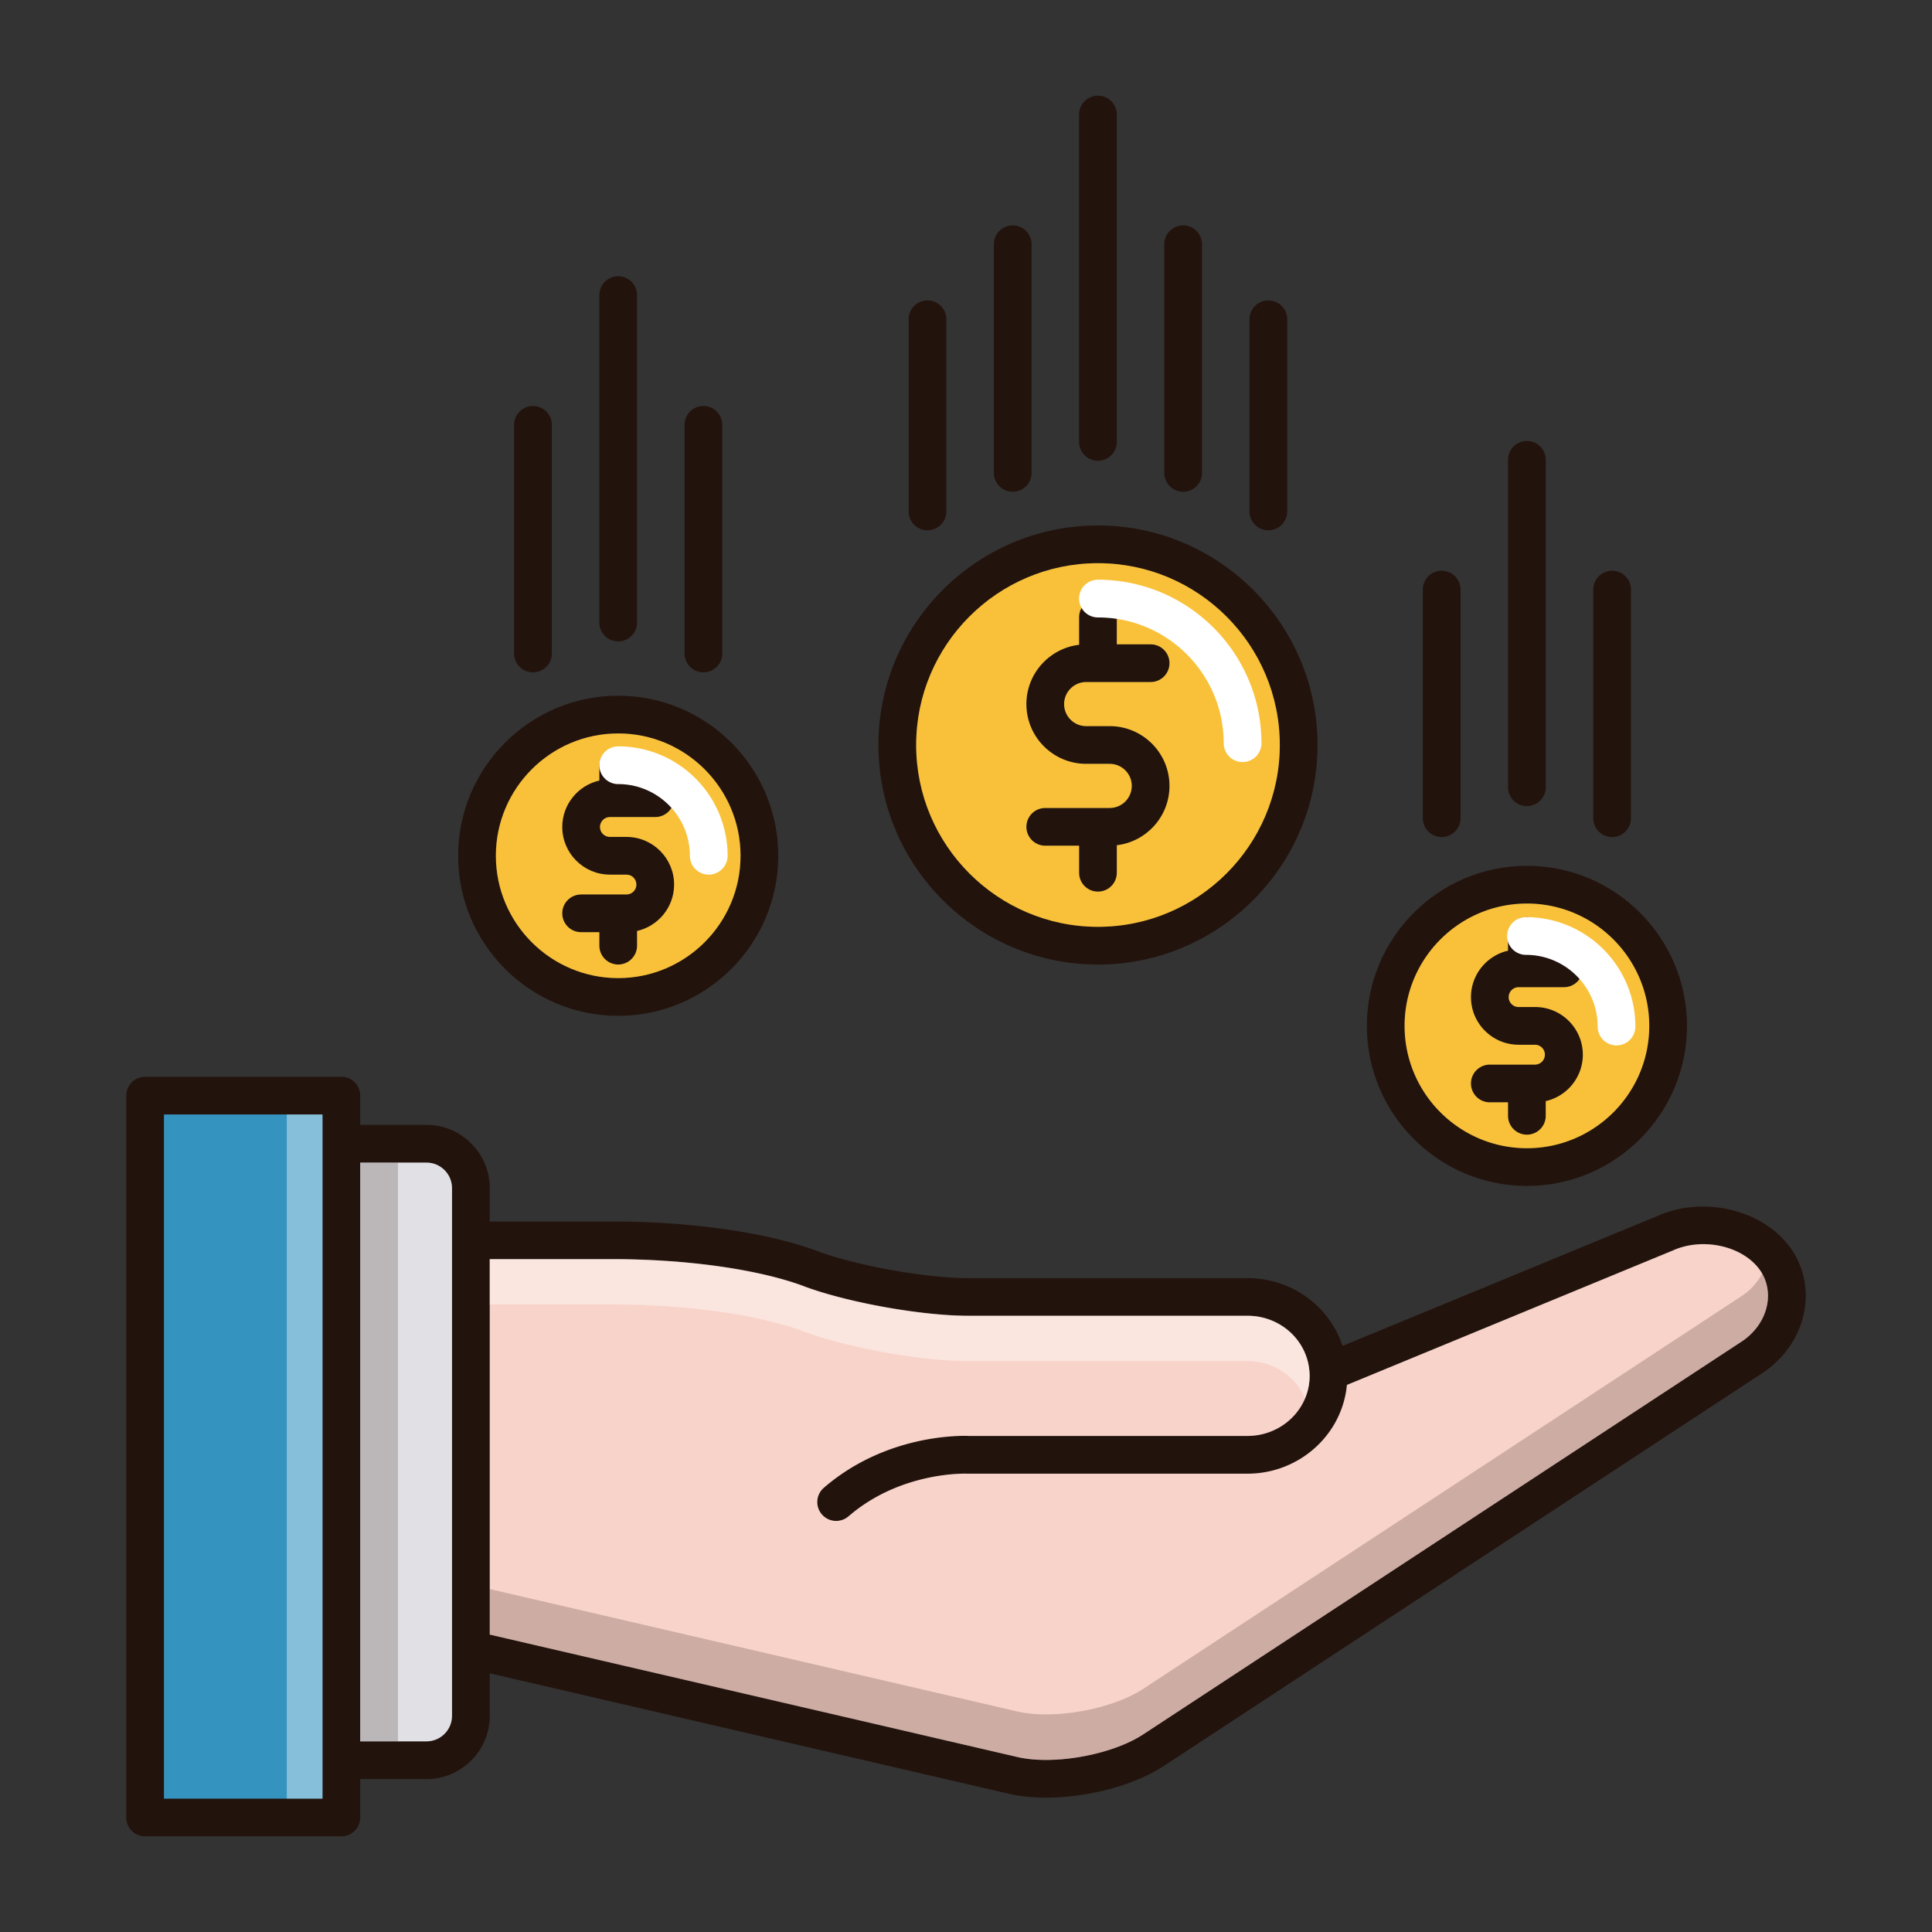 <?xml version="1.0" standalone="no"?><!DOCTYPE svg PUBLIC "-//W3C//DTD SVG 1.1//EN" "http://www.w3.org/Graphics/SVG/1.1/DTD/svg11.dtd"><svg t="1595912973533" class="icon" viewBox="0 0 1024 1024" version="1.1" xmlns="http://www.w3.org/2000/svg" p-id="5229" xmlns:xlink="http://www.w3.org/1999/xlink" width="200" height="200"><rect x="0" y="0" width="1024" height="1024" fill="#333333" stroke="none"/><defs><style type="text/css"></style></defs><path d="M949.24 661.78c-14.24-20.34-45.72-28.18-70.22-17.5l-167.44 69.08c-6.86-20.94-26.84-35.92-50.34-35.92h-148c-22.22 0-58.62-6.48-79.58-14.16l-0.84-0.34c-0.1-0.04-0.18-0.06-0.26-0.1-26.26-9.66-66.66-15.42-108.06-15.42h-64.92v-17.68c0-18.48-15.04-33.54-33.54-33.54H190.92v-15.5c0-5.52-4.48-10-10-10h-104c-5.52 0-10 4.48-10 10v382.6c0 5.52 4.48 10 10 10h104c5.52 0 10-4.48 10-10v-20.34h35.12c18.5 0 33.54-15.04 33.54-33.54v-22.52l275.9 64.02c5.8 1.26 12.24 1.86 18.94 1.86 21.52 0 45.98-6.18 62-16.5l317.28-208.26c11.74-7.54 19.94-19.36 22.5-32.44 2.36-12-0.1-24-6.96-33.8zM170.92 953.3h-84v-362.6h84v362.6z m68.66-43.88c0 7.48-6.06 13.54-13.54 13.54H190.92V616.2h35.12c7.48 0 13.54 6.08 13.54 13.54v279.68z m697-217.7c-1.52 7.76-6.52 14.86-13.78 19.54L605.52 919.52c-16.48 10.6-46.6 16.04-65.64 11.88l-280.3-65.04v-198.94h64.92c39.1 0 76.86 5.28 101.04 14.14l0.84 0.34c0.08 0.04 0.18 0.08 0.26 0.1 23.14 8.52 61.98 15.44 86.6 15.44h148c17.6 0 32.02 13.32 32.84 30.42 0.04 0.46 0.04 0.94 0.04 1.42 0 2.04-0.2 4.02-0.6 6.06-3.02 14.92-16.58 25.74-32.28 25.74h-147.76c-4.3-0.18-43.92-0.98-76.84 27.48-4.18 3.62-4.64 9.94-1.02 14.1a9.894 9.894 0 0 0 7.56 3.46c2.32 0 4.64-0.8 6.54-2.42 27.82-24.06 62.66-22.64 62.96-22.62h148.56c25.18 0 47-17.58 51.88-41.8 0.36-1.74 0.6-3.48 0.78-5.24l172.84-71.3c0.08-0.04 0.14-0.06 0.22-0.1 15.96-7 36.98-2.14 45.9 10.6 3.7 5.3 5.02 11.86 3.72 18.48z" fill="#23130D" p-id="5230"></path><path d="M86.92 590.7h84v362.6h-84z" fill="#3594BF" p-id="5231"></path><path d="M152 590.7h18.92v362.6H152z" fill="#FFFFFF" opacity=".4" p-id="5232"></path><path d="M239.58 629.74v279.68c0 7.48-6.06 13.54-13.54 13.54H190.92V616.2h35.12c7.48 0 13.54 6.08 13.54 13.54z" fill="#E1E1E5" p-id="5233"></path><path d="M190.92 616.2h20v306.76h-20z" fill="#23130D" opacity=".2" p-id="5234"></path><path d="M936.58 691.72c-1.52 7.76-6.52 14.86-13.78 19.54L605.52 919.52c-16.48 10.6-46.6 16.04-65.64 11.88l-280.3-65.04v-198.94h64.92c39.1 0 76.86 5.28 101.04 14.14l0.84 0.34c0.08 0.04 0.18 0.08 0.26 0.1 23.14 8.52 61.98 15.44 86.6 15.44h148c17.6 0 32.02 13.32 32.84 30.42 0.04 0.46 0.04 0.94 0.04 1.42 0 2.04-0.2 4.02-0.6 6.06-3.02 14.92-16.58 25.74-32.28 25.74h-147.76c-4.3-0.18-43.92-0.98-76.84 27.48-4.18 3.62-4.64 9.94-1.02 14.1a9.894 9.894 0 0 0 7.56 3.46c2.32 0 4.64-0.8 6.54-2.42 27.82-24.06 62.66-22.64 62.96-22.62h148.56c25.18 0 47-17.58 51.88-41.8 0.36-1.74 0.6-3.48 0.78-5.24l172.84-71.3c0.08-0.04 0.14-0.06 0.22-0.1 15.96-7 36.98-2.14 45.9 10.6 3.7 5.3 5.02 11.86 3.72 18.48z" fill="#F8D3C9" p-id="5235"></path><path d="M936.58 691.72c-1.52 7.76-6.52 14.86-13.78 19.54L605.52 919.52c-16.48 10.6-46.6 16.04-65.64 11.88l-280.3-65.04v-24.12l280.3 65.04c19.04 4.16 49.16-1.28 65.64-11.88L922.8 687.14c4.86-3.14 8.72-7.36 11.18-12.14 2.84 4.96 3.76 10.82 2.6 16.72z" fill="#23130D" opacity=".2" p-id="5236"></path><path d="M694.12 729.16c0 2.04-0.2 4.02-0.6 6.06a29.92 29.92 0 0 1-1.86 5.96c-4.92-11.66-16.7-19.74-30.42-19.74h-148c-24.62 0-63.46-6.92-86.6-15.44a1.388 1.388 0 0 1-0.26-0.1l-0.84-0.34c-24.18-8.86-61.94-14.14-101.04-14.14h-64.92v-24.12h64.92c39.1 0 76.86 5.28 101.04 14.14l0.84 0.34c0.08 0.04 0.18 0.08 0.26 0.1 23.14 8.52 61.98 15.44 86.6 15.44h148c17.6 0 32.02 13.32 32.84 30.42 0.04 0.46 0.04 0.94 0.04 1.42z" fill="#FFFFFF" opacity=".4" p-id="5237"></path><path d="M838.94 559c0 12-8.42 22.06-19.66 24.62v7.78c0 5.52-4.46 10-10 10-5.52 0-10-4.48-10-10v-7.14h-9.64c-5.52 0-10-4.48-10-10s4.48-10 10-10H813.7a5.262 5.262 0 0 0 0-10.52h-8.8c-13.94 0-25.26-11.32-25.26-25.24 0-12 8.42-22.06 19.64-24.62v-7.78c0-5.52 4.48-10 10-10 5.54 0 10 4.48 10 10v7.14h9.66c5.52 0 10 4.46 10 10 0 5.52-4.48 10-10 10h-24.04c-2.9 0-5.26 2.36-5.26 5.26 0 2.88 2.36 5.24 5.26 5.24h8.8c13.92 0 25.24 11.34 25.24 25.26z" fill="#23130D" p-id="5238"></path><path d="M809.3 458.9c-46.78 0-84.84 38.06-84.84 84.84s38.06 84.84 84.84 84.84 84.84-38.06 84.84-84.84-38.06-84.84-84.84-84.84z m0 149.68c-35.76 0-64.84-29.08-64.84-64.84s29.08-64.84 64.84-64.84 64.84 29.08 64.84 64.84-29.08 64.84-64.84 64.84z" fill="#23130D" p-id="5239"></path><path d="M809.3 478.9c-35.76 0-64.84 29.08-64.84 64.84s29.08 64.84 64.84 64.84 64.84-29.08 64.84-64.84-29.08-64.84-64.84-64.84z m-4.4 54.84h8.8c13.92 0 25.24 11.34 25.24 25.26 0 12-8.42 22.06-19.66 24.62v7.78c0 5.52-4.46 10-10 10-5.52 0-10-4.48-10-10v-7.14h-9.64c-5.52 0-10-4.48-10-10s4.48-10 10-10H813.7a5.262 5.262 0 0 0 0-10.52h-8.8c-13.94 0-25.26-11.32-25.26-25.24 0-12 8.42-22.06 19.64-24.62v-7.78c0-5.52 4.48-10 10-10 5.54 0 10 4.48 10 10v7.14h9.66c5.52 0 10 4.46 10 10 0 5.52-4.48 10-10 10h-24.04c-2.9 0-5.26 2.36-5.26 5.26 0 2.88 2.36 5.24 5.26 5.24z" fill="#F9C139" p-id="5240"></path><path d="M357.3 468.84c0 12-8.42 22.04-19.64 24.6v7.78c0 5.52-4.48 10-10 10s-10-4.48-10-10v-7.14H308c-5.52 0-10-4.46-10-10 0-5.52 4.48-10 10-10h24.06c2.9 0 5.24-2.34 5.24-5.24s-2.34-5.26-5.24-5.26h-8.8c-13.94 0-25.26-11.34-25.26-25.26 0-12 8.42-22.06 19.66-24.62v-7.78c0-5.52 4.48-10 10-10s10 4.48 10 10v7.14h9.64c5.52 0 10 4.48 10 10s-4.48 10-10 10h-24.04c-2.9 0-5.26 2.36-5.26 5.26s2.36 5.26 5.26 5.26h8.8c13.92 0 25.24 11.32 25.24 25.26z" fill="#23130D" p-id="5241"></path><path d="M327.66 368.74c-46.78 0-84.84 38.06-84.84 84.84s38.06 84.84 84.84 84.84 84.84-38.06 84.84-84.84-38.06-84.84-84.84-84.84z m0 149.68c-35.76 0-64.84-29.1-64.84-64.84 0-35.76 29.08-64.84 64.84-64.84s64.84 29.08 64.84 64.84c0 35.74-29.08 64.84-64.84 64.84z" fill="#23130D" p-id="5242"></path><path d="M327.66 388.74c-35.76 0-64.84 29.08-64.84 64.84 0 35.74 29.08 64.84 64.84 64.84s64.84-29.1 64.84-64.84c0-35.76-29.08-64.84-64.84-64.84z m-4.4 54.84h8.8c13.92 0 25.24 11.32 25.24 25.26 0 12-8.42 22.04-19.64 24.6v7.78c0 5.52-4.48 10-10 10s-10-4.48-10-10v-7.14H308c-5.52 0-10-4.46-10-10 0-5.52 4.48-10 10-10h24.06c2.9 0 5.24-2.34 5.24-5.24s-2.34-5.26-5.24-5.26h-8.8c-13.94 0-25.26-11.34-25.26-25.26 0-12 8.42-22.06 19.66-24.62v-7.78c0-5.52 4.48-10 10-10s10 4.48 10 10v7.14h9.64c5.52 0 10 4.48 10 10s-4.48 10-10 10h-24.04c-2.9 0-5.26 2.36-5.26 5.26s2.36 5.26 5.26 5.26z" fill="#F9C139" p-id="5243"></path><path d="M619.86 416.54c0 16.22-12.22 29.6-27.92 31.46v14.58c0 5.54-4.48 10-10 10-5.54 0-10-4.46-10-10v-14.34H554c-5.52 0-10-4.48-10-10 0-5.54 4.48-10 10-10h34.18c6.44 0 11.68-5.24 11.68-11.7 0-6.44-5.24-11.68-11.68-11.68h-12.5c-17.48 0-31.68-14.2-31.68-31.68 0-16.2 12.22-29.58 27.94-31.44v-14.6c0-5.52 4.46-10 10-10 5.52 0 10 4.48 10 10v14.36h17.92c5.52 0 10 4.48 10 10s-4.48 10-10 10h-34.18c-6.44 0-11.68 5.24-11.68 11.68 0 6.44 5.24 11.68 11.68 11.68h12.5c17.48 0 31.68 14.22 31.68 31.68z" fill="#23130D" p-id="5244"></path><path d="M581.94 278.5c-64.16 0-116.36 52.2-116.36 116.36s52.2 116.38 116.36 116.38 116.38-52.22 116.38-116.38-52.22-116.36-116.38-116.36z m0 212.74c-53.14 0-96.36-43.24-96.36-96.38s43.22-96.36 96.36-96.36 96.38 43.22 96.38 96.36-43.24 96.38-96.38 96.38z" fill="#23130D" p-id="5245"></path><path d="M581.94 298.5c-53.14 0-96.36 43.22-96.36 96.36s43.22 96.38 96.36 96.38 96.38-43.24 96.38-96.38-43.24-96.36-96.38-96.36z m-6.26 86.36h12.5c17.48 0 31.68 14.22 31.68 31.68 0 16.22-12.22 29.6-27.92 31.46v14.58c0 5.54-4.48 10-10 10-5.54 0-10-4.46-10-10v-14.34H554c-5.52 0-10-4.48-10-10 0-5.54 4.48-10 10-10h34.18c6.44 0 11.68-5.24 11.68-11.7 0-6.44-5.24-11.68-11.68-11.68h-12.5c-17.48 0-31.68-14.2-31.68-31.68 0-16.2 12.22-29.58 27.94-31.44v-14.6c0-5.52 4.46-10 10-10 5.52 0 10 4.48 10 10v14.36h17.92c5.52 0 10 4.48 10 10s-4.48 10-10 10h-34.18c-6.44 0-11.68 5.24-11.68 11.68 0 6.44 5.24 11.68 11.68 11.68z" fill="#F9C139" p-id="5246"></path><path d="M581.93 244.232a10 10 0 0 0 10-10V60.704a10 10 0 1 0-20 0v173.528a10 10 0 0 0 10 10zM536.764 260.638a10 10 0 0 0 10-10V129.472a10 10 0 1 0-20 0v121.166a10 10 0 0 0 10 10zM491.598 281.068a10 10 0 0 0 10-10V169.23a10 10 0 0 0-20 0v101.838a10 10 0 0 0 10 10zM672.26 281.068a10 10 0 0 0 10-10V169.23a10 10 0 1 0-20 0v101.838a10 10 0 0 0 10 10zM627.096 260.638a10 10 0 0 0 10-10V129.472a10 10 0 1 0-20 0v121.166a10 10 0 0 0 10 10zM809.288 427.248a10 10 0 0 0 10-10V243.72a10 10 0 1 0-20 0v173.528a10 10 0 0 0 10 10zM764.122 443.654a10 10 0 0 0 10-10v-121.166a10 10 0 1 0-20 0v121.166a10 10 0 0 0 10 10zM854.456 443.654a10 10 0 0 0 10-10v-121.166a10 10 0 1 0-20 0v121.166a10 10 0 0 0 10 10zM327.654 339.946a10 10 0 0 0 10-10V156.418a10 10 0 0 0-20 0v173.528a10 10 0 0 0 10 10zM282.488 356.352a10 10 0 0 0 10-10v-121.164a10 10 0 0 0-20 0v121.164a10 10 0 0 0 10 10zM372.82 356.352a10 10 0 0 0 10-10v-121.164a10 10 0 0 0-20 0v121.164a10 10 0 0 0 10 10z" fill="#23130D" p-id="5247"></path><path d="M658.59 403.92a10 10 0 0 1-10-10c0-36.756-29.904-66.66-66.66-66.66a10 10 0 1 1 0-20c47.786 0 86.66 38.876 86.66 86.66a10 10 0 0 1-10 10z" fill="#FFFFFF" p-id="5248"></path><path d="M375.642 463.57a10 10 0 0 1-10-10c0-20.944-17.038-37.982-37.982-37.982a10 10 0 0 1 0-20c31.97 0 57.982 26.01 57.982 57.982a10 10 0 0 1-10 10z" fill="#FFFFFF" p-id="5249"></path><path d="M856.788 554.082a10 10 0 0 1-10-10c0-20.944-17.038-37.982-37.982-37.982a10 10 0 0 1 0-20c31.97 0 57.982 26.01 57.982 57.982a10 10 0 0 1-10 10z" fill="#FFFFFF" p-id="5250"></path></svg>